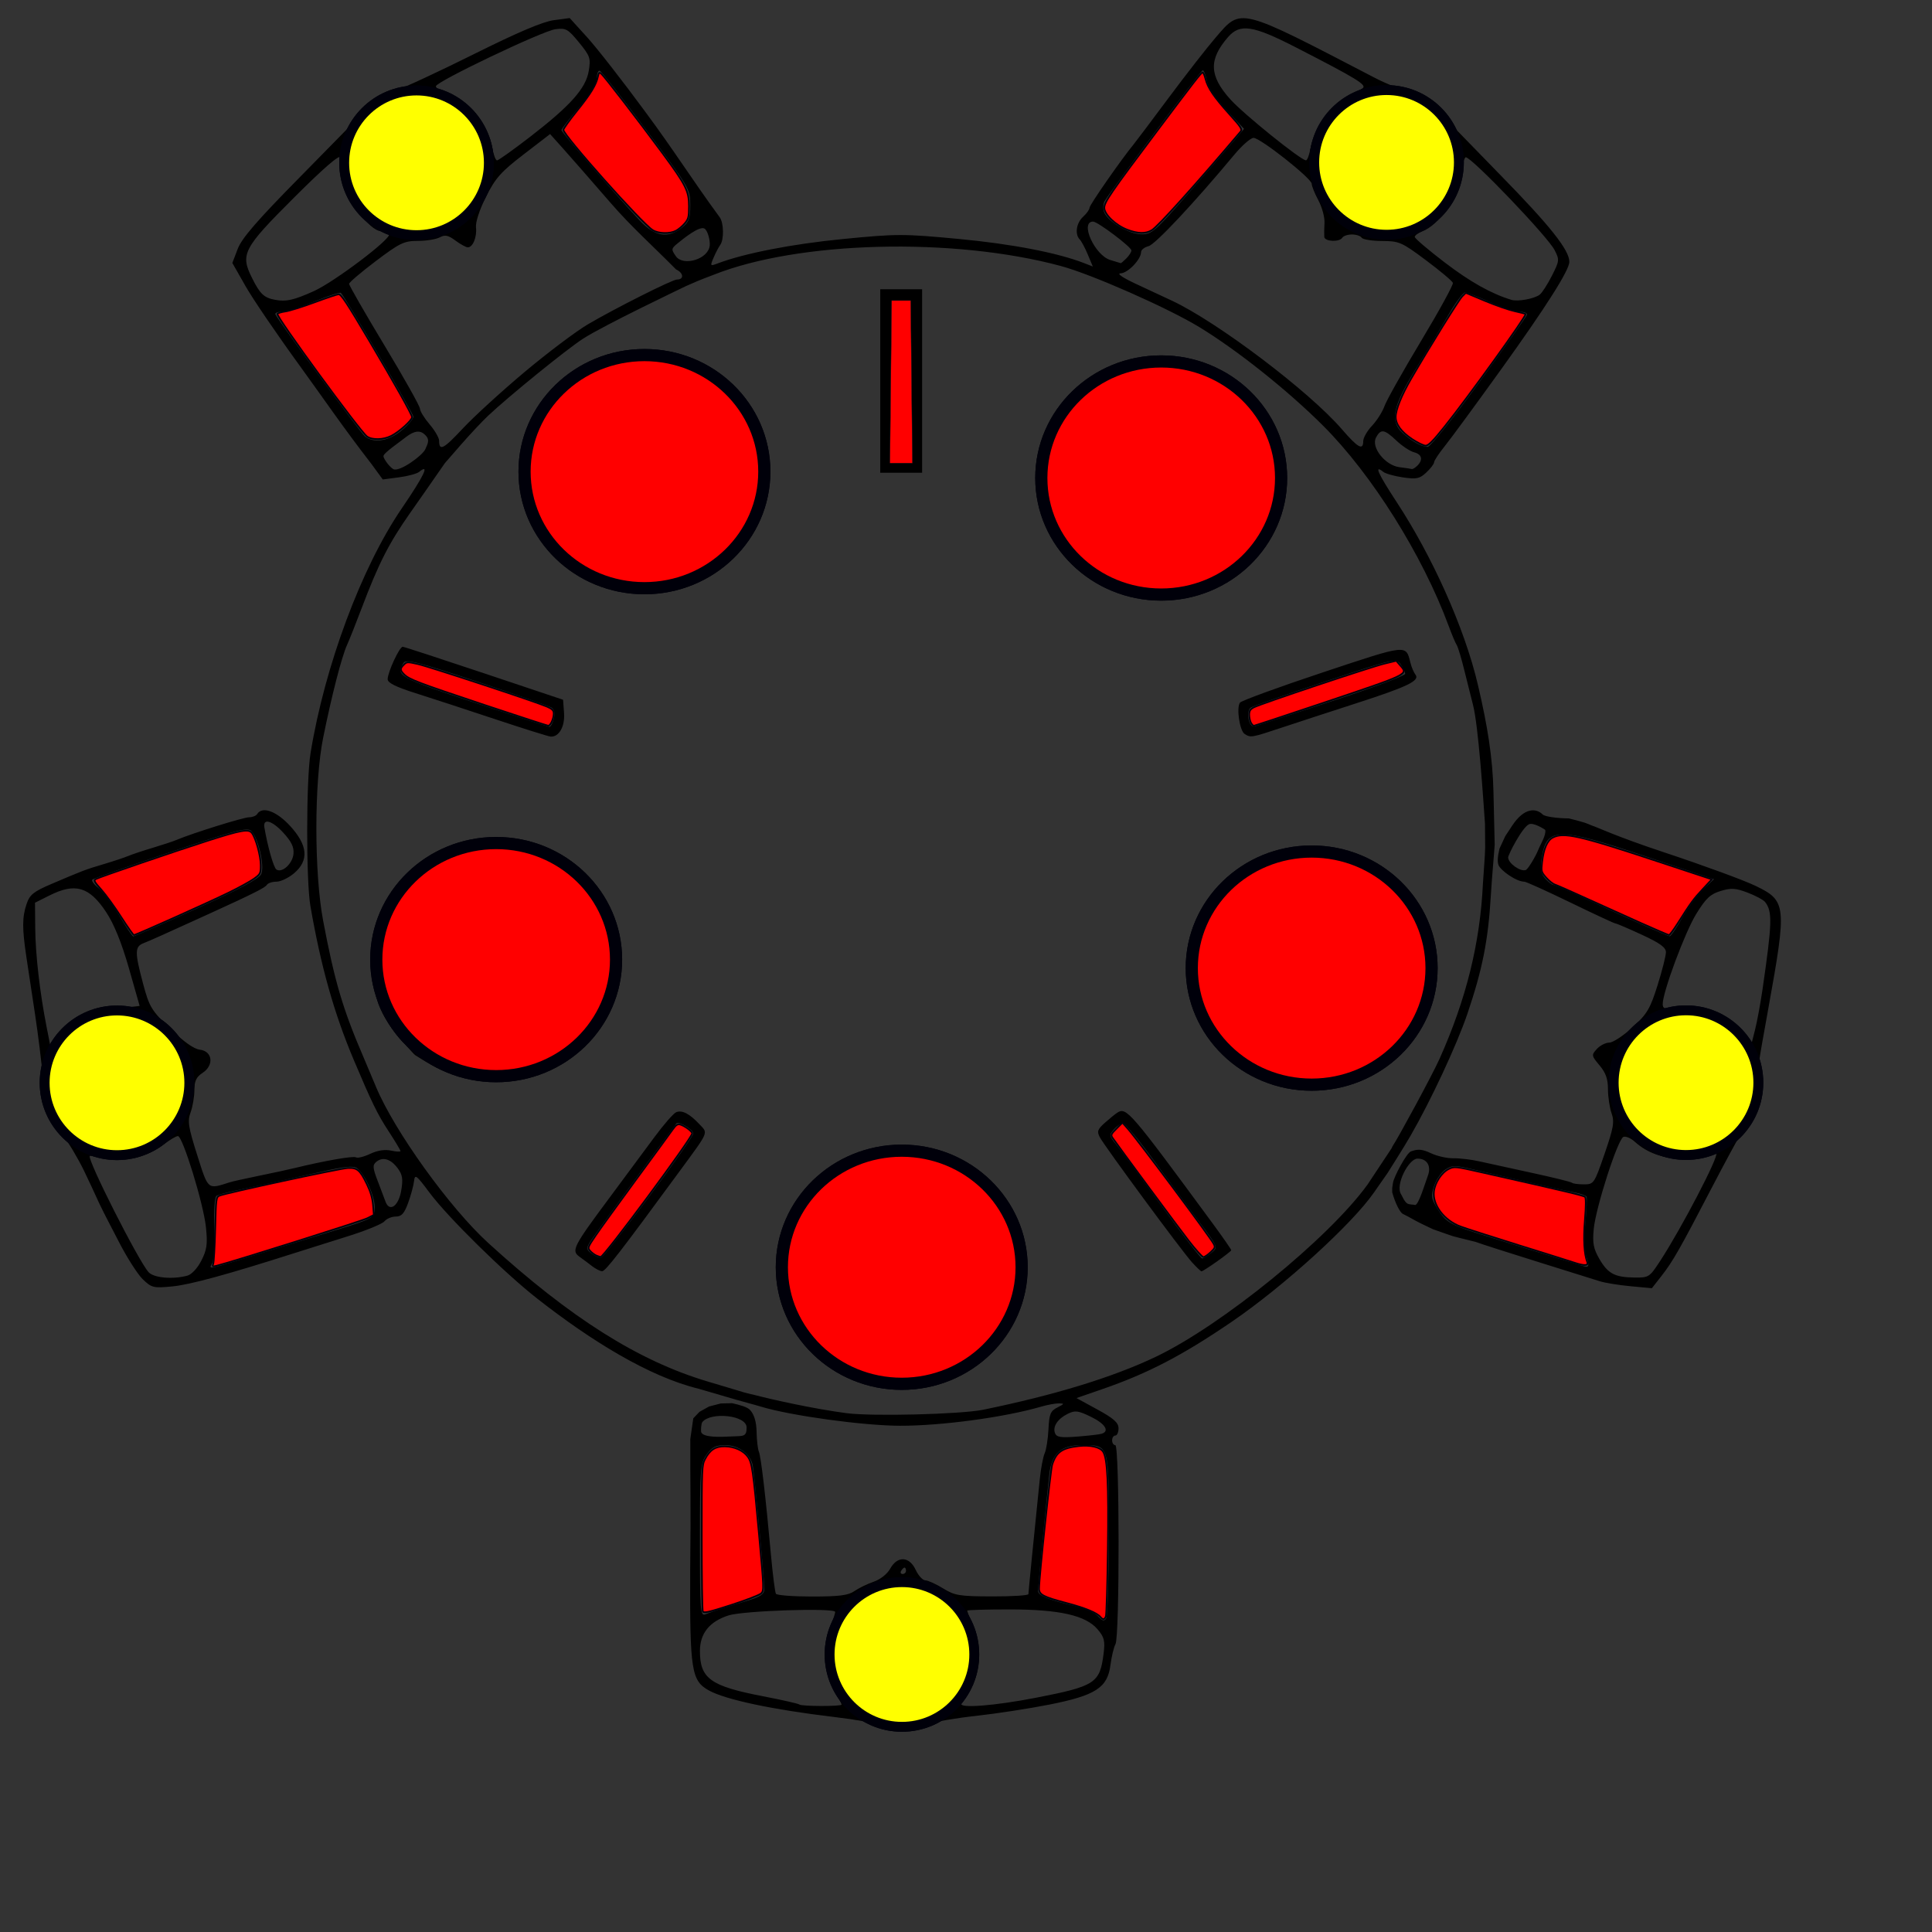 <?xml version="1.0" encoding="UTF-8" standalone="no"?>
<!-- Created with Inkscape (http://www.inkscape.org/) -->

<svg
   xmlns:dc="http://purl.org/dc/elements/1.1/"
   xmlns:cc="http://creativecommons.org/ns#"
   xmlns:rdf="http://www.w3.org/1999/02/22-rdf-syntax-ns#"
   xmlns:svg="http://www.w3.org/2000/svg"
   xmlns="http://www.w3.org/2000/svg"
   xmlns:sodipodi="http://sodipodi.sourceforge.net/DTD/sodipodi-0.dtd"
   xmlns:inkscape="http://www.inkscape.org/namespaces/inkscape"
   version="1.1"
   id="svg4485"
   width="600"
   height="600"
   viewBox="0 0 600 600"
   sodipodi:docname="dininig_philosophers.svg"
   inkscape:version="0.92.0 r15299">
  <rect x="0" y="0" width="600" height="600" fill="#333333" stroke="none"/>
  <defs
     id="defs4489" />
  <sodipodi:namedview
     pagecolor="#ffffff"
     bordercolor="#666666"
     borderopacity="1"
     objecttolerance="10"
     gridtolerance="10"
     guidetolerance="10"
     inkscape:pageopacity="0"
     inkscape:pageshadow="2"
     inkscape:window-width="1600"
     inkscape:window-height="1138"
     id="namedview4487"
     showgrid="false"
     inkscape:zoom="1.4142136"
     inkscape:cx="154.92721"
     inkscape:cy="253.27018"
     inkscape:window-x="-8"
     inkscape:window-y="-8"
     inkscape:window-maximized="1"
     inkscape:current-layer="svg4485" />
  <g
     id="philosophers">
    <g
       id="philosophers_static">
      <path
         style="fill:#000000"
         d="m 467.472,259.672 2.165,-3.282 c 3.664,-5.555 7.37,-5.537 9.476,-3.43 0.629,0.629 4.291,1.172 8.138,1.208 5.741,1.466 5.135,1.406 7.07,2.191 1.626,0.484 7.333,3.325 22.532,8.36 11.962,3.963 24.724,8.643 28.36,10.401 9.614,4.648 9.754,6.01 3.935,38.196 -3.362,18.596 -3.524,19.756 -3.02,21.682 0.725,2.773 -1.66,10.702 -4.758,15.818 -1.499,2.475 -5.882,10.575 -9.74,18 -9.863,18.98 -12.133,22.966 -15.59,27.376 l -3.038,3.876 -6.64,-0.617 c -3.652,-0.339 -7.956,-1.04 -9.566,-1.557 -1.609,-0.517 -10.351,-3.252 -19.426,-6.077 -9.075,-2.825 -17.689,-5.591 -19.141,-6.146 -9.615,-2.424 -4.582,-0.932 -13.2,-3.918 -2.287,-1.052 -4.946,-2.368 -5.908,-2.925 -0.963,-0.557 -2.51,-1.382 -3.438,-1.833 -0.94,-0.456 -2.412,-3.433 -3.32,-6.71 l 0.007,-1.407 0.235,-1.553 c 0.302,-1.911 4.191,-9.221 5.564,-9.739 2.179,-0.823 3.561,-0.696 6.25,0.573 1.899,0.896 5.027,1.597 6.952,1.557 1.925,-0.04 5.525,0.385 8,0.944 2.475,0.559 9.867,2.177 16.427,3.596 6.56,1.419 12.148,2.801 12.417,3.07 0.269,0.269 1.916,0.489 3.66,0.489 3.107,0 3.235,-0.187 6.438,-9.48 2.808,-8.146 3.112,-9.926 2.163,-12.649 -0.607,-1.743 -1.104,-5.092 -1.104,-7.443 0,-3.153 -0.688,-5.091 -2.621,-7.389 -2.525,-3.001 -2.556,-3.186 -0.845,-5.077 0.977,-1.079 2.718,-1.972 3.871,-1.985 1.152,-0.012 4.408,-2.15 7.236,-4.75 4.51,-4.148 5.461,-5.747 7.75,-13.039 1.435,-4.571 2.609,-9.199 2.609,-10.284 0,-1.48 -1.874,-2.838 -7.504,-5.438 -4.127,-1.906 -7.777,-3.466 -8.11,-3.466 -0.333,0 -6.632,-2.925 -13.998,-6.5 -7.365,-3.575 -13.825,-6.5 -14.356,-6.5 -2.558,0 -7.47,-3.565 -8.032,-5.185 -0.327,-0.943 -0.36,-2.21 0.296,-5.054 M 217.018,431.305 c -15.382,-3.751 -33.306,-14.801 -50.149,-27.991 -10.281,-8.051 -27.803,-25.291 -33.536,-32.998 -4.045,-5.436 -4.491,-5.765 -4.749,-3.5 -0.157,1.375 -0.982,4.412 -1.833,6.75 -1.207,3.316 -2.052,4.25 -3.842,4.25 -1.262,0 -2.846,0.664 -3.52,1.476 -0.674,0.812 -5.791,2.903 -11.372,4.647 -5.581,1.744 -12.848,4.034 -16.148,5.089 -21.046,6.728 -32.788,9.939 -38.29,10.474 -5.928,0.576 -6.459,0.449 -9.227,-2.203 -1.615,-1.547 -5.021,-6.902 -7.569,-11.898 -2.548,-4.997 -4.099,-7.771 -6.051,-11.882 -1.471,-3.177 -2.876,-6.312 -4.631,-9.925 -1.952,-4.003 -4.989,-9.078 -6.748,-11.278 -4.411,-5.517 -5.172,-7.732 -6.017,-17.5 -0.404,-4.675 -1.487,-13.45 -2.405,-19.5 -0.918,-6.05 -2.143,-14.15 -2.721,-18 -1.357,-9.04 -1.344,-12.466 0.063,-16.617 0.974,-2.874 2.157,-3.813 7.871,-6.248 9.916,-4.224 10.248,-4.35 16.225,-6.135 3.025,-0.904 6.4,-2.029 7.5,-2.5 1.1,-0.471 4.475,-1.596 7.5,-2.5 3.025,-0.904 6.4,-2.023 7.5,-2.489 4.895,-2.07 20.727,-7.011 22.464,-7.011 1.055,0 2.196,-0.45 2.536,-1 1.557,-2.519 5.988,-0.925 10.21,3.673 5.548,6.042 5.936,10.764 1.214,14.738 -1.692,1.424 -4.141,2.589 -5.441,2.589 -1.3,0 -2.637,0.441 -2.971,0.981 -0.55,0.89 -4.274,2.762 -17.512,8.801 -14.549,6.638 -18.731,8.512 -20.75,9.295 -2.791,1.083 -2.814,2.794 -0.171,12.661 1.923,7.177 2.558,8.226 8.439,13.939 4.142,4.023 7.34,6.29 9.171,6.5 3.954,0.453 4.479,4.827 0.863,7.196 -1.966,1.288 -2.552,2.512 -2.552,5.328 0,2.011 -0.524,5.106 -1.165,6.878 -1.013,2.802 -0.748,4.539 2.039,13.33 3.477,10.967 3.136,10.683 10.126,8.441 0.825,-0.265 4.875,-1.167 9,-2.006 4.125,-0.839 9.075,-1.91 11,-2.379 9.397,-2.293 18.363,-3.86 19.185,-3.352 0.503,0.311 2.489,-0.181 4.412,-1.093 2.236,-1.061 4.561,-1.425 6.45,-1.011 1.624,0.357 2.953,0.42 2.953,0.14 0,-0.28 -1.712,-3.128 -3.804,-6.329 -3.338,-5.109 -5.109,-8.741 -10.639,-21.821 -6.157,-14.561 -10.257,-29.091 -13.527,-47.934 -1.351,-7.787 -1.324,-39.099 0.042,-47.484 4.401,-27.017 15.818,-57.671 28.286,-75.944 7.024,-10.295 8.877,-14.192 5.416,-11.393 -0.701,0.567 -3.524,1.326 -6.274,1.687 l -5,0.656 -3.5,-4.794 c -8.822,-11.371 -15.001,-20.497 -21.922,-30.019 -7.121,-9.777 -14.826,-21.07 -17.121,-25.097 l -4.174,-7.321 1.68,-4.399 c 1.259,-3.297 6.072,-8.853 19.215,-22.179 9.644,-9.779 19.088,-19.44 20.986,-21.468 2.118,-2.263 5.405,-4.338 8.506,-5.367 2.78,-0.923 13.916,-6.099 24.749,-11.501 13.389,-6.677 21.287,-10.034 24.668,-10.482 l 4.973,-0.66 5.47,6.029 c 3.009,3.316 11.095,13.684 17.97,23.04 9.184,12.382 14.336,20.777 23.149,32.809 1.241,1.684 1.395,6.897 0.111,8.64 -0.478,0.649 -1.39,2.4 -2.025,3.891 -1.115,2.615 -1.07,2.677 1.289,1.781 8.217,-3.124 23.11,-6.027 38.799,-7.563 16.888,-1.654 18.78,-1.655 36.061,-0.032 16.425,1.543 30.614,4.276 38.87,7.487 l 2.754,1.071 -1.556,-3.727 c -0.856,-2.05 -1.982,-4.154 -2.504,-4.677 -1.59,-1.593 -1.061,-5.138 1.052,-7.05 1.1,-0.995 2,-2.262 2,-2.815 0,-0.853 9.839,-14.99 13.699,-19.685 0.678,-0.825 5.589,-7.35 10.912,-14.5 5.323,-7.15 11.908,-15.588 14.633,-18.75 7.94,-9.216 6.838,-9.497 49.257,12.564 3.85,2.002 8.726,3.903 10.835,4.225 2.801,0.427 4.878,1.713 7.706,4.773 2.129,2.304 11.45,11.937 20.713,21.407 15.291,15.633 21.246,23.14 21.246,26.78 0,2.589 -7.154,13.873 -21.091,33.265 -7.801,10.855 -15.697,21.612 -17.547,23.905 -1.849,2.293 -3.362,4.577 -3.362,5.076 0,0.499 -1.078,1.92 -2.396,3.159 -2.08,1.955 -3.036,2.159 -7.25,1.548 -2.67,-0.387 -5.427,-1.16 -6.128,-1.719 -2.97,-2.369 -1.728,0.41 4.287,9.596 10.694,16.333 20.888,38.556 25.122,56.673 2.942,12.589 4.55,22.396 4.796,32.96 l 0.384,16.544 c -0.228,3.521 -0.827,9.631 -1.203,15.908 -0.831,13.906 -2.604,22.829 -7.266,36.588 -3.266,9.637 -11.334,26.937 -17.722,38 -1.963,3.4 -6.54,10.638 -7.107,11.525 l -4.295,6.15 c -6.711,9.611 -27.68,28.828 -44.221,40.104 -15.148,10.326 -25.847,15.9 -39.784,20.724 l -8.284,2.868 6.526,3.565 c 5.034,2.75 6.528,4.079 6.534,5.815 0.005,1.238 -0.441,2.25 -0.991,2.25 -0.55,0 -1,0.675 -1,1.5 0,0.825 0.45,1.5 1,1.5 1.313,0 1.362,59.365 0.051,61.764 -0.522,0.955 -1.224,3.872 -1.561,6.482 -0.911,7.069 -4.574,9.451 -18.921,12.303 -6.249,1.242 -16.471,2.818 -22.716,3.501 -6.245,0.683 -13.098,1.852 -15.23,2.597 -4.557,1.593 -12.376,1.729 -14.9,0.26 h 4e-5 c -0.977,-0.568 -7.277,-1.688 -14,-2.488 -19.108,-2.274 -33.795,-5.385 -38.945,-8.249 -5.441,-3.026 -5.926,-6.107 -5.818,-36.995 0.262,-21.317 -0.012,-27.271 0.038,-41.089 l 0.928,-6.424 1.932,-2.028 2.995,-1.658 3.632,-0.933 3.474,-0.085 c 2.462,0.553 4.729,1.148 5.634,2.148 1.259,1.391 1.934,3.68 1.991,6.75 0.048,2.555 0.364,5.32 0.704,6.145 0.668,1.624 2.098,13.815 3.74,31.898 0.569,6.269 1.272,11.782 1.562,12.25 0.289,0.468 5.35,0.852 11.245,0.852 8.411,0 11.234,-0.361 13.112,-1.677 1.317,-0.922 4.004,-2.229 5.973,-2.905 2.098,-0.72 4.233,-2.405 5.16,-4.073 2.249,-4.046 5.944,-3.868 7.919,0.383 0.825,1.776 2.175,3.24 3,3.255 0.825,0.015 3.3,1.135 5.5,2.49 3.618,2.229 5.073,2.467 15.25,2.495 6.188,0.017 11.251,-0.306 11.252,-0.719 0.002,-0.662 1.779,-18.62 3.538,-35.753 0.339,-3.298 1.022,-6.897 1.519,-7.997 0.497,-1.1 1.024,-4.464 1.172,-7.476 0.231,-4.702 0.622,-5.654 2.769,-6.735 2.184,-1.101 2.247,-1.261 0.493,-1.274 -1.104,-0.008 -3.579,0.446 -5.5,1.008 -11.348,3.323 -31.076,5.987 -43.993,5.942 -11.377,-0.04 -33.676,-3.106 -42.993,-5.912 -2.891,-0.871 -4.3,-1.177 -7.655,-2.142 z m 74.851,98.664 c 9.756,-6.535 11.377,-22.222 3.202,-30.986 -8.107,-8.691 -24.056,-8.194 -30.958,0.965 -6.095,8.088 -6.521,16.996 -1.199,25.091 5.647,8.591 19.873,11.014 28.955,4.93 z m -30.5,-0.595 c 0,-0.244 -0.953,-2.058 -2.118,-4.032 -2.9,-4.916 -3.643,-14.769 -1.499,-19.899 0.889,-2.129 1.617,-4.306 1.617,-4.84 0,-1.334 -28.487,-0.406 -33.127,1.079 -5.897,1.887 -8.873,5.593 -8.873,11.049 0,8.555 3.268,10.908 19.504,14.041 5.987,1.155 11.097,2.313 11.357,2.573 0.598,0.598 13.139,0.626 13.139,0.029 z m 60.344,-2.121 c 18.405,-3.587 19.86,-4.532 21.01,-13.64 0.507,-4.015 0.241,-5.123 -1.816,-7.568 -3.691,-4.386 -11.831,-6.228 -27.523,-6.228 -7.158,0 -13.015,0.17 -13.015,0.378 0,0.208 0.675,1.993 1.5,3.968 2.882,6.898 1.857,14.657 -3.29,24.904 -0.775,1.543 10.413,0.665 23.134,-1.814 z m 22.64,-50.615 c 0.018,-28.458 0.209,-27.821 -8.382,-27.821 -6.547,0 -9.345,2.509 -10.101,9.057 -0.832,7.205 -3.502,34.849 -3.502,36.252 0,1.401 3.591,2.841 11.667,4.677 2.842,0.646 5.959,2.05 6.926,3.119 1.349,1.491 1.947,1.647 2.567,0.67 0.445,-0.7 0.815,-12.379 0.824,-25.952 z m -120.985,23.158 c 1.375,-0.449 5.088,-1.59 8.25,-2.535 4.636,-1.385 5.752,-2.128 5.761,-3.831 0.014,-2.774 -3.066,-35.466 -3.612,-38.335 -0.682,-3.586 -4.334,-6.278 -8.519,-6.278 -2.99,0 -4.159,0.584 -5.811,2.904 -1.951,2.74 -2.068,4.247 -2.068,26.607 0,22.177 0.113,23.657 1.75,22.993 0.963,-0.39 2.875,-1.077 4.25,-1.526 z m 58,-11.979 c 0,-0.55 -0.198,-1 -0.441,-1 -0.243,0 -0.719,0.45 -1.059,1 -0.34,0.55 -0.141,1 0.441,1 0.582,0 1.059,-0.45 1.059,-1 z m -49.5,-44.5 c 0,-3.831 -11.056,-4.915 -13.713,-1.726 -0.442,0.53 -0.489,2.533 -0.426,3.013 0.261,1.973 6.606,1.642 8.889,1.518 4.144,-0.227 5.25,0.291 5.25,-2.804 z m 110.25,1.951 c 2.569,-0.797 1.104,-3.123 -3.32,-5.272 -3.956,-1.922 -4.918,-2.049 -7.158,-0.949 -3.18,1.562 -4.786,3.991 -3.997,6.046 0.478,1.246 1.821,1.451 6.909,1.055 3.474,-0.271 6.878,-0.666 7.565,-0.88 z m -36.75,-7.469 c 22.206,-4.553 40.188,-10.064 53.5,-16.398 20.459,-9.735 53.748,-36.802 65.839,-53.534 10.632,-15.986 6.439,-9.677 7.968,-12.237 1.13,-1.534 12.033,-21.534 14.393,-26.812 8.303,-18.568 12.604,-35.969 13.472,-54.5 0.396,-6.352 0.604,-7.73 0.691,-11.171 l -0.056,-7.354 c -0.54,-7.595 -2.013,-30.373 -3.745,-36.975 -0.505,-1.925 -1.69,-6.65 -2.632,-10.5 -0.943,-3.85 -2.022,-7.45 -2.399,-8 -0.377,-0.55 -1.517,-3.25 -2.532,-6 -8.09,-21.904 -23.786,-46.934 -38.925,-62.073 -10.982,-10.982 -26.789,-23.57 -38.573,-30.717 -9.858,-5.98 -33.381,-16.35 -42.924,-18.923 -33.437,-9.017 -81.565,-7.777 -107.957,2.783 -1.997,0.809 -3.154,1.084 -8.391,3.431 -1.415,0.684 -25.611,12.215 -32.068,16.392 -5.127,3.317 -23.113,17.922 -29.499,23.954 -1.837,1.735 -5.592,5.74 -8.345,8.899 l -5.005,5.745 c -6.171,8.87 -6.032,8.687 -10.762,15.423 -6.621,9.42 -9.844,15.745 -15.078,29.587 -1.768,4.675 -3.826,9.85 -4.574,11.5 -1.671,3.689 -4.774,15.754 -7.413,28.824 -2.797,13.852 -2.801,41.965 -0.009,56.734 3.578,18.923 6.111,27.493 12.544,42.443 0.71,1.65 2.458,5.798 3.885,9.217 5.727,13.725 22.84,37.524 34.865,48.486 25.546,23.288 46.549,36.556 68.046,42.987 l 9.911,2.965 c 1.624,0.537 3.665,1.021 4.964,1.303 5.003,1.306 17.801,4.204 28.311,5.59 7.95,1.049 35.562,0.355 42.5,-1.067 z m -40.374,-12.47 c -11.811,-5.835 -16.831,-12.179 -19.125,-24.172 -2.694,-14.079 1.49,-26.4 11.754,-34.61 7.334,-5.867 12.656,-7.73 22.075,-7.73 7.254,0 9.13,0.389 14.277,2.961 3.259,1.629 8.266,5.116 11.126,7.75 4.237,3.902 5.584,5.993 7.275,11.289 3.514,11.009 3.584,14.084 0.536,23.456 -3.6,11.066 -7.165,15.155 -17.809,20.428 -7.544,3.737 -8.995,4.112 -15.771,4.07 -6.416,-0.04 -8.427,-0.522 -14.336,-3.442 z m 21.104,-0.122 c 7.113,-2.068 16.589,-7.624 19.16,-11.236 6.481,-9.101 8.192,-22.235 4.19,-32.155 -2.627,-6.512 -6.573,-10.947 -14.08,-15.823 -5.02,-3.262 -6.263,-3.61 -14.241,-3.997 -7.911,-0.383 -9.257,-0.171 -14.176,2.236 -5.8,2.838 -13.675,9.926 -15.974,14.378 -4.065,7.872 -3.409,23.69 1.325,31.957 2.665,3.807 7.248,9.364 12.972,11.673 0.877,0.316 3.844,1.44 6.594,2.498 3.277,1.261 4.889,1.342 6.908,1.356 1.843,0.013 4.07,0.058 7.322,-0.888 z M 183.869,393.203 c -1.1,-0.852 -2.866,-2.173 -3.926,-2.935 -2.576,-1.854 -1.926,-3.139 9.084,-17.952 4.906,-6.6 11.301,-15.228 14.211,-19.174 2.911,-3.946 5.963,-7.432 6.783,-7.746 1.851,-0.71 4.143,0.484 7.201,3.755 2.708,2.896 3.121,1.923 -6.224,14.666 -18.473,25.19 -22.976,30.998 -24.011,30.968 -0.616,-0.018 -2.02,-0.729 -3.12,-1.581 z m 17.622,-21.45 c 7.56,-10.14 13.775,-19.009 13.812,-19.709 0.063,-1.211 -4.605,-4.004 -5.251,-3.141 -7.917,10.59 -25.743,35.044 -26.77,36.723 -1.267,2.072 -1.21,2.461 0.547,3.763 1.078,0.799 2.4,1.306 2.938,1.126 0.538,-0.179 7.164,-8.623 14.724,-18.763 z m 168.737,20.313 c -3.086,-3.373 -27.092,-35.932 -28.657,-38.867 -0.962,-1.804 -0.727,-2.475 1.59,-4.54 1.496,-1.333 3.239,-2.744 3.874,-3.136 2.81,-1.737 3.967,-0.389 29.644,34.533 3.13,4.257 5.691,7.948 5.691,8.202 0,0.479 -8.568,6.558 -9.243,6.558 -0.211,0 -1.515,-1.238 -2.898,-2.75 z m 6.008,-3 c 2.087,-1.748 2.083,-1.757 -3.639,-9.393 -3.15,-4.204 -9.553,-12.865 -14.228,-19.248 -4.675,-6.382 -8.993,-11.605 -9.595,-11.607 -0.602,-10e-4 -1.858,0.841 -2.791,1.872 -1.603,1.772 -1.567,2.032 0.661,4.75 1.297,1.582 7.655,10.188 14.13,19.126 6.475,8.938 12.133,16.25 12.573,16.25 0.44,0 1.74,-0.787 2.889,-1.75 z m -235.367,-55.503 c -4.528,-1.133 -9.406,-4.283 -11.97,-5.909 -0.309,-0.196 -2.098,-2.28 -4.014,-4.253 -1.916,-1.973 -4.616,-5.822 -6,-8.553 -2.206,-4.353 -2.516,-6.24 -2.516,-15.307 0,-10.077 0.091,-10.494 3.565,-16.283 4.146,-6.91 8.755,-11.994 12.788,-14.105 9.493,-4.97 20.915,-5.65 30.669,-1.828 7.266,2.848 11.432,6.467 16.982,14.753 6.817,10.178 7.326,20.4 1.634,32.844 -2.909,6.36 -12.904,16.46 -17.26,17.441 -1.583,0.357 -4.453,1.052 -6.378,1.546 -4.377,1.122 -12.256,0.967 -17.5,-0.345 z m 15.603,-2.433 c 5.343,-0.987 4.966,-0.876 8.176,-2.314 6.149,-2.475 13.343,-12.334 15.724,-17.5 3.273,-7.1 3.311,-16.346 0.094,-22.882 -3.825,-7.77 -11.221,-16 -15.708,-17.478 -11.916,-3.926 -13.39,-4.11 -20.194,-2.533 -12.056,2.796 -16.829,6.601 -23.144,18.449 -4.936,9.261 -4.095,19.955 2.415,30.699 4.323,5.613 5.413,7.338 11.78,11.354 3.2,1.255 9.27,2.51 12.857,2.773 0.882,0.065 4.482,-0.191 8,-0.569 z m 243.31,2.298 c -9.349,-2.044 -16.76,-8.347 -21.543,-18.323 -5.567,-11.61 -5.493,-20.926 0.246,-31.211 6.425,-11.513 8.618,-13.415 19.77,-17.149 9.199,-3.079 19.918,-2.184 28.793,2.406 4.413,2.282 12.143,11.086 14.863,16.929 3.492,7.499 3.484,19.991 -0.016,27.509 -2.432,5.224 -11.17,15.432 -14.934,17.446 -6.299,3.371 -17.995,4.401 -27.179,2.394 z m 23.751,-4.2 c 4.985,-2.572 12.875,-11.252 15.382,-16.921 1.919,-4.34 2.454,-7.243 2.454,-13.329 0,-7.141 -0.293,-8.269 -3.565,-13.721 -6.588,-10.98 -10.373,-13.815 -22.709,-17.012 -5.681,-1.472 -6.327,-1.442 -13.101,0.6 -11.676,3.521 -13.471,4.704 -18.041,11.889 -5.737,9.017 -6.705,15.231 -6.557,21.645 0.969,4.789 2.084,6.856 3.902,10.764 2.309,4.963 5.638,8.727 8.097,10.672 1.45,1.141 7.831,6.309 12.475,7.133 5.499,0.977 18.427,-0.05 21.664,-1.72 z M 153.869,223.381 c -8.8,-2.931 -19.938,-6.573 -24.75,-8.094 -6.244,-1.973 -8.744,-3.224 -8.728,-4.368 0.03,-2.221 3.702,-10.113 4.679,-10.059 0.439,0.024 11.824,3.737 25.299,8.25 l 24.5,8.206 0.301,4.127 c 0.304,4.156 -1.543,7.436 -4.123,7.32 -0.648,-0.029 -8.379,-2.451 -17.179,-5.382 z m 18.116,-0.172 c 0.434,-1.729 0.188,-2.896 -0.731,-3.464 -0.762,-0.471 -11.201,-4.116 -23.198,-8.101 -18.306,-6.08 -21.961,-7.01 -22.735,-5.786 -2.52,3.984 -1.515,4.549 21.797,12.257 12.512,4.137 23.079,7.563 23.481,7.612 0.402,0.049 1.025,-1.084 1.385,-2.518 z m 214.558,4.736 c -1.547,-0.981 -2.622,-8.12 -1.465,-9.729 0.435,-0.605 11.981,-4.822 25.657,-9.372 26.523,-8.823 25.842,-8.747 27.281,-3.028 0.346,1.375 1.047,3.032 1.558,3.683 1.47,1.871 -2.354,3.732 -18.205,8.857 -7.975,2.579 -18.411,5.987 -23.191,7.574 -9.6,3.188 -9.745,3.213 -11.635,2.015 z m 27.076,-10.201 c 12.512,-4.079 22.75,-7.895 22.75,-8.481 0,-0.586 -0.635,-1.934 -1.412,-2.996 -1.369,-1.872 -2.072,-1.711 -23.25,5.333 -12.011,3.995 -22.462,7.654 -23.224,8.132 -1.712,1.073 -0.625,6.471 1.177,5.846 0.664,-0.23 11.446,-3.756 23.958,-7.835 z m -227.75,-37.807 c -5.98,-2.778 -13.595,-9.284 -17.066,-14.581 -2.931,-4.473 -4.349,-16.219 -2.997,-24.833 1.838,-11.714 7.962,-19.287 20.063,-24.805 10.196,-4.65 18.234,-4.58 28.5,0.246 12.286,5.776 18.401,13.643 19.903,25.606 1.169,9.307 -0.551,19.605 -4.193,25.109 -3.262,4.93 -11.608,11.72 -17.542,14.273 -6.937,2.985 -19.05,2.524 -26.667,-1.015 z m 23.781,-1.182 c 4.468,-1.241 12.944,-7.9 17.263,-13.562 6.558,-8.598 6.733,-24.405 0.381,-34.434 -4.015,-6.339 -6.388,-8.331 -14.374,-12.067 -9.192,-4.3 -16.435,-4.447 -25.051,-0.509 -3.3,1.508 -7.124,3.502 -8.499,4.432 -1.554,0.738 -3.948,4.077 -4.119,3.85 l -2.567,3.82 c -4.353,6.478 -5.79,15.358 -4.279,23.822 1.167,6.534 2.579,9.441 6.781,13.959 2.61,2.666 3.92,3.933 6.436,6.054 1.962,1.269 1.307,1.142 6.784,3.627 5.01,2.273 14.984,2.746 21.244,1.008 z m 137.872,2.31 c -5.282,-1.821 -16.419,-11.948 -19.446,-17.681 -2.976,-5.637 -3.166,-25.021 -0.301,-30.856 4.854,-9.889 15.087,-17.487 26.669,-19.802 7.268,-1.453 15.878,0.643 24.926,6.067 10.118,6.065 15.271,15.854 15.281,29.025 0.008,11.216 -3.702,19.723 -11.178,25.626 -9.218,7.279 -14.662,9.396 -23.792,9.248 -4.297,-0.069 -9.768,-0.801 -12.159,-1.625 z m 26.43,-4.618 c 11.861,-6.456 17.836,-16.047 17.836,-28.631 0,-13.345 -6.141,-22.784 -18.915,-29.072 -18.444,-9.08 -39.677,1.502 -43.971,21.915 -1.342,6.379 -1.341,7.939 0.007,14.347 0.902,4.286 2.532,8.527 4.037,10.5 5.582,6.02 12.387,11.166 14.498,12.182 7.896,3.119 19.495,2.575 26.508,-1.242 z M 273.369,118.316 V 89.816 h 6.5 6.5 v 28.5 28.5 h -6.5 -6.5 z m 9.767,0.25 -0.267,-25.25 h -3 -3 l -0.267,25.25 -0.267,25.25 h 3.534 3.534 z M 58.164,396.174 c 1.341,-0.359 3.157,-2.304 4.368,-4.679 1.723,-3.377 1.965,-5.124 1.431,-10.336 -0.746,-7.285 -7.22,-28.343 -8.713,-28.343 -0.558,0 -2.591,1.203 -4.518,2.672 -4.836,3.689 -11.433,5.224 -17.618,4.099 -2.723,-0.495 -5.077,-0.758 -5.233,-0.586 -0.887,0.987 15.02,32.432 18.244,36.064 1.592,1.794 7.462,2.334 12.039,1.108 z m 457.436,-4.608 c 6.651,-10.194 18.3,-32.552 17.419,-33.433 -0.263,-0.263 -1.388,0.008 -2.499,0.602 -1.111,0.595 -4.68,1.081 -7.932,1.081 -6.115,0 -10.982,-1.719 -14.918,-5.27 -1.21,-1.091 -2.785,-1.754 -3.5,-1.474 -1.747,0.684 -8.58,21.88 -9.221,28.604 -0.413,4.33 -0.086,6.101 1.702,9.208 2.673,4.645 4.768,5.775 10.871,5.864 4.536,0.066 4.739,-0.065 8.078,-5.182 z M 82.369,388.789 c 7.425,-2.295 17.1,-5.28 21.5,-6.632 12.275,-3.773 12.5,-3.904 12.5,-7.292 0,-3.933 -3.855,-11.777 -6.072,-12.357 -1.702,-0.445 -4.758,0.028 -13.928,2.157 -5.423,1.259 -17.868,3.987 -23.817,5.221 -2.374,0.493 -4.764,1.172 -5.311,1.51 -0.579,0.358 -0.868,4.439 -0.693,9.768 0.166,5.034 -0.1,9.993 -0.591,11.019 -1.036,2.168 -2.659,2.503 16.411,-3.393 z m 410.243,1.294 c -0.58,-1.662 -0.689,-5.923 -0.265,-10.301 0.398,-4.106 0.56,-7.769 0.361,-8.139 -0.199,-0.37 -1.82,-0.95 -3.601,-1.289 -1.781,-0.339 -5.039,-1.037 -7.239,-1.552 -2.2,-0.515 -7.037,-1.623 -10.75,-2.461 -3.712,-0.839 -9.709,-2.23 -13.325,-3.091 -5.908,-1.407 -6.812,-1.41 -8.911,-0.035 -1.284,0.842 -2.861,3.123 -3.504,5.07 -1.025,3.106 -0.903,3.969 1,7.048 2.475,4.005 3.953,4.938 11.832,7.471 4.655,1.497 30.103,9.392 33.658,10.443 1.632,0.482 1.786,-0.172 0.743,-3.164 z M 124.591,369.808 c 0.626,-3.633 0.42,-4.969 -1.08,-6.991 -2.153,-2.903 -4.648,-3.655 -6.642,-1.999 -1.199,0.995 -1.142,1.849 0.39,5.833 0.987,2.567 2.089,5.488 2.45,6.491 1.226,3.412 4.053,1.483 4.883,-3.333 z m 318.825,-4.613 c 1.165,-3.065 -0.212,-5.378 -3.2,-5.378 -2.689,0 -7.014,8.164 -5.089,11.101 0.46,0.702 0.896,2.08 1.851,2.797 0.598,0.449 2.181,0.361 2.404,0.482 1.038,0.563 3.233,-6.894 4.034,-9.001 z M 42.369,356.224 c 12.556,-4.361 18.304,-16.256 13.459,-27.853 -1.712,-4.097 -7.204,-9.389 -11.734,-11.305 -3.682,-1.558 -11.141,-1.621 -14.041,-0.118 -10.4,5.391 -15.039,14.235 -12.775,24.352 1.707,7.628 6.248,12.077 15.591,15.276 4.149,1.421 4.425,1.41 9.5,-0.352 z m 486.121,0.049 c 4.798,-1.693 10.216,-6.364 12.548,-10.819 2.347,-4.482 1.991,-12.743 -0.787,-18.286 -3.426,-6.835 -8.556,-10.578 -15.259,-11.134 -6.783,-0.562 -11.1,0.883 -15.859,5.309 -4.784,4.449 -6.763,9.261 -6.763,16.444 0,4.712 0.506,6.426 2.853,9.667 3.325,4.59 7.011,7.208 12.626,8.967 5.282,1.655 5.539,1.652 10.642,-0.149 z M 24.918,316.211 c 2.643,-2.016 4.89,-2.658 10.89,-3.112 4.158,-0.314 7.561,-0.635 7.561,-0.713 0,-0.078 -1.525,-5.434 -3.389,-11.902 -2.258,-7.835 -4.607,-13.594 -7.036,-17.253 -5.227,-7.872 -9.583,-9.146 -17.575,-5.138 l -4.5,2.256 0.072,7.983 c 0.073,8.129 1.434,19.94 3.515,30.518 l 1.156,5.877 2.988,-2.988 c 1.644,-1.644 4.487,-4.131 6.318,-5.528 z m 522.441,-8.895 c 3.016,-20.753 3.119,-24.254 0.797,-27.197 -0.52,-0.659 -2.949,-1.963 -5.399,-2.898 -3.719,-1.42 -5.102,-1.507 -8.376,-0.526 -3.208,0.961 -4.593,2.261 -7.604,7.14 -3.485,5.646 -10.408,24.256 -10.408,27.978 0,1.302 0.614,1.61 2.496,1.25 1.373,-0.262 4.989,-0.166 8.035,0.215 4.884,0.61 6.214,1.32 11.235,5.994 l 5.696,5.302 1.183,-4.628 c 0.65,-2.545 1.706,-8.228 2.345,-12.628 z M 61.029,282.189 c 13.27,-5.994 19.448,-9.3 20.096,-10.753 1.104,-2.473 -0.899,-11.191 -3.07,-13.361 -1.207,-1.207 -4.745,-0.285 -25.085,6.541 -13.024,4.37 -23.956,8.222 -24.293,8.559 -0.337,0.337 0.524,1.508 1.914,2.602 1.39,1.094 4.272,4.917 6.403,8.497 2.131,3.579 4.1,6.522 4.375,6.539 0.275,0.017 9.122,-3.863 19.66,-8.624 z m 461.385,2.877 c 1.78,-3.163 4.723,-7.159 6.541,-8.882 l 3.305,-3.132 -21.573,-7.229 c -26.919,-9.02 -30.454,-8.952 -31.889,0.613 -0.528,3.518 -0.295,4.871 1.106,6.418 0.976,1.078 2.111,1.961 2.521,1.961 0.411,0 4.504,1.751 9.095,3.891 13.341,6.218 26.293,12.002 27.003,12.058 0.36,0.028 2.111,-2.536 3.89,-5.699 z M 91.143,265.203 c 0.204,-2.145 -0.636,-3.869 -3.269,-6.713 -3.414,-3.687 -6.256,-4.458 -5.771,-1.566 0.989,5.893 2.871,12.514 3.725,13.102 1.743,1.202 5.026,-1.778 5.316,-4.823 z m 386.574,-1.27 c 0.752,-1.882 2.479,-4.529 2.181,-6.171 -0.31,-0.31 -3.704,-2.401 -5.043,-1.784 -2.183,1.006 -6.486,9.514 -6.486,10.295 0,1.822 3.83,4.546 5.494,3.907 0.695,-0.267 3.03,-4.184 3.854,-6.247 z M 440.169,144.616 c 1.85,-1.85 1.429,-3.524 -1.05,-4.169 -1.238,-0.322 -3.688,-1.946 -5.446,-3.608 -3.771,-3.568 -4.855,-3.731 -6.339,-0.959 -1.616,3.019 2.848,8.661 7.287,9.212 1.786,0.222 3.495,0.475 3.797,0.563 0.302,0.088 1.09,-0.38 1.75,-1.04 z m -308.072,-5.123 c 0.951,-2.087 1.331,-3.046 -0.04,-4.417 -1.555,-1.555 -3.343,-1.318 -5.861,0.562 -1.714,1.399 -7.143,5.049 -7.108,6.016 0.035,0.965 2.152,3.654 3.13,4.073 1.958,0.839 8.941,-4.192 9.88,-6.233 z m 30.772,-23.921 c 7.15,-6.002 16.044,-12.702 19.765,-14.887 8.386,-4.927 26.165,-13.869 27.574,-13.869 2.296,0 2.122,-2.061 -0.266,-3.149 -7.397,-7.497 -13.605,-12.943 -20.256,-20.589 -5.601,-6.469 -12.132,-13.941 -14.515,-16.604 l -4.332,-4.841 -8.246,6.341 c -7.031,5.407 -8.75,7.343 -11.662,13.138 -2.015,4.011 -3.29,7.905 -3.11,9.5 0.338,2.991 -0.97,6.203 -2.528,6.203 -0.553,0 -2.283,-0.945 -3.845,-2.099 -2.285,-1.69 -3.241,-1.885 -4.894,-1 -1.13,0.605 -4.188,1.099 -6.796,1.099 -4.267,0 -5.572,0.626 -13.023,6.25 -4.555,3.438 -8.3,6.624 -8.324,7.081 -0.023,0.457 4.908,9.043 10.958,19.08 6.05,10.037 11.018,18.888 11.041,19.669 0.022,0.781 1.372,2.978 3,4.882 1.628,1.904 2.959,4.192 2.959,5.083 0,3.342 1.36,2.642 7.348,-3.779 3.383,-3.628 12.002,-11.508 19.152,-17.51 z m 260.5,21.39 c 0,-1.02 1.231,-3.157 2.734,-4.75 1.504,-1.593 3.246,-4.345 3.872,-6.116 0.625,-1.771 5.737,-10.87 11.358,-20.221 5.622,-9.351 10.067,-17.464 9.878,-18.028 -0.189,-0.564 -3.943,-3.717 -8.343,-7.005 -7.563,-5.653 -8.311,-5.981 -13.691,-6.003 -3.13,-0.013 -5.969,-0.473 -6.309,-1.023 -0.34,-0.55 -1.69,-1 -3,-1 -1.31,0 -2.66,0.45 -3,1 -0.889,1.439 -5.481,1.234 -5.601,-0.25 -0.056,-0.688 -0.026,-2.658 0.066,-4.38 0.092,-1.721 -0.762,-4.865 -1.899,-6.985 -1.136,-2.12 -2.066,-4.423 -2.066,-5.118 0,-1.656 -15.969,-14.267 -18.067,-14.267 -0.891,0 -3.587,2.362 -5.992,5.25 -12.528,15.046 -24.548,27.864 -26.613,28.382 -1.28,0.321 -2.328,1.15 -2.328,1.841 0,2.257 -4.094,6.525 -6.323,6.592 -1.339,0.04 0.518,1.322 4.823,3.331 3.85,1.796 8.8,4.104 11,5.129 14.079,6.558 42.682,28.172 52.808,39.905 5.063,5.867 6.692,6.772 6.692,3.717 z m 36,-18.182 c 7.975,-11.01 14.65,-20.456 14.833,-20.991 0.183,-0.535 -0.839,-0.973 -2.272,-0.973 -1.433,0 -5.583,-1.35 -9.222,-3 -3.639,-1.65 -7.117,-2.992 -7.728,-2.983 -0.611,0.01 -2.875,3.047 -5.031,6.75 -2.156,3.703 -6.768,11.337 -10.25,16.965 -7.188,11.619 -8.141,16.279 -4.081,19.956 2.882,2.61 5.847,4.244 7.75,4.272 0.825,0.012 8.025,-8.987 16,-19.996 z m -334.728,14.963 c 2.05,-1.69 3.728,-3.641 3.728,-4.336 0,-1.065 -21.01,-36.934 -22.516,-38.44 -0.278,-0.278 -3.989,0.927 -8.245,2.679 -4.256,1.752 -8.789,3.182 -10.072,3.178 -1.283,-0.004 -2.183,0.351 -2,0.79 0.771,1.846 26.404,36.807 27.803,37.92 2.759,2.196 7.347,1.469 11.302,-1.791 z M 97.431,90.431 c 6.41,-2.877 24.223,-16.346 23.393,-17.688 -0.315,-0.51 -1.363,-0.928 -2.327,-0.928 -3.842,0 -10.935,-10.085 -11.72,-16.665 -0.318,-2.659 -0.784,-5.485 -1.036,-6.279 -0.301,-0.949 -5.24,3.329 -14.414,12.485 -15.821,15.791 -16.754,17.572 -13.072,24.945 2.497,5 3.697,6.147 7.114,6.8 3.466,0.662 5.775,0.151 12.062,-2.671 z m 380.766,1.057 c 0.73,-0.576 2.427,-3.216 3.771,-5.868 2.339,-4.616 2.373,-4.956 0.811,-7.978 -2.194,-4.242 -25.647,-28.744 -27.572,-28.805 -0.364,-0.012 -0.977,1.891 -1.362,4.229 -1.414,8.589 -6.646,16.644 -12.226,18.822 -1.238,0.483 -2.25,1.248 -2.25,1.699 0,0.451 4.172,4.005 9.271,7.898 7.943,6.064 14.43,9.705 20.729,11.633 2.019,0.618 7.186,-0.336 8.828,-1.63 z M 220.424,76.163 c 0.133,-1.576 -0.677,-4.717 -1.696,-5.203 -1.615,-0.771 -6.322,3.007 -8.279,4.606 -2.016,1.647 -2.046,1.885 -0.517,4.052 2.207,3.128 10.119,0.967 10.492,-3.455 z m 129.374,4.082 c 0.864,-0.864 1.571,-1.975 1.571,-2.468 0,-1.067 -10.481,-8.96 -11.898,-8.96 -4.24,0 0.514,10.524 5.397,11.946 1.651,0.481 3.082,0.915 3.18,0.964 0.098,0.05 0.886,-0.617 1.75,-1.481 z m -138.063,-9.501 c 2.224,-1.749 2.635,-2.859 2.635,-7.112 0,-4.916 -0.334,-5.484 -13.593,-23.177 -7.476,-9.976 -14.001,-18.288 -14.5,-18.471 -0.499,-0.183 -0.907,0.823 -0.907,2.237 0,1.662 -1.942,4.859 -5.5,9.053 -3.025,3.566 -5.5,6.774 -5.5,7.128 0,0.676 17.473,20.849 24.395,28.165 4.648,4.912 8.641,5.583 12.97,2.177 z m 157.658,-11.091 c 6.312,-7.24 12.71,-14.619 14.216,-16.398 l 2.738,-3.234 -5.459,-5.852 c -3.325,-3.565 -5.709,-7.123 -6.1,-9.102 -0.352,-1.788 -0.928,-3.235 -1.279,-3.217 -0.582,0.03 -28.56,37.339 -30.45,40.605 -0.446,0.771 -0.545,2.241 -0.219,3.267 0.923,2.907 7.59,6.967 11.553,7.034 3.295,0.056 4.266,-0.793 15,-13.103 z M 137.64,70.066 c 5.871,-2.039 9.935,-6.838 12.174,-14.378 3.978,-13.395 -8.853,-27.64 -22.808,-25.323 -8.333,1.384 -13.57,5.984 -16.588,14.569 -2.255,6.416 -1.72,10.356 2.351,17.301 2.915,4.974 3.389,5.377 9.099,7.727 5.321,2.19 9.682,2.218 15.772,0.104 z m 298.229,0.75 c 0.34,-0.55 1.561,-1 2.714,-1 3.241,0 9.446,-7.246 11.335,-13.236 1.331,-4.223 1.447,-6.068 0.581,-9.283 -1.616,-6.002 -6.53,-13.103 -10.305,-14.893 -4.628,-2.195 -15.488,-2.352 -19.466,-0.283 -3.974,2.067 -8.701,8.045 -10.335,13.07 -2.809,8.638 2.239,20.461 10.427,24.419 4.326,2.091 14.024,2.868 15.051,1.207 z m -271.339,-28.25 c 12.617,-9.732 17.406,-15.102 18.312,-20.533 0.659,-3.953 0.425,-4.635 -3.037,-8.861 -3.435,-4.192 -4.054,-4.537 -7.343,-4.094 -4.059,0.547 -37.092,16.311 -37.092,17.701 0,0.495 1.012,1.201 2.25,1.568 7.084,2.101 13.869,9.965 15.287,17.717 0.377,2.062 1.032,3.75 1.455,3.75 0.423,0 4.999,-3.263 10.169,-7.25 z m 242.394,3.808 c 1.034,-5.51 6.879,-13.955 11.163,-16.125 2.08,-1.054 4.363,-2.328 5.073,-2.831 1.443,-1.022 -1.683,-2.939 -20.747,-12.722 C 389.093,7.86 385.09,7.252 381.393,11.504 c -6.073,6.985 -5.894,12.015 0.689,19.338 4.128,4.591 21.858,18.893 23.492,18.95 0.388,0.014 0.995,-1.524 1.35,-3.417 z"
         id="main"
         inkscape:connector-curvature="0"
         sodipodi:nodetypes="cssccsssccsccsscccscccccsscscsscsscsscscsssscsssccssscscsccscsscscsssssccscscssscssscsscccsssscscscccsccscssscccccccssccsscscsssscssscssccssscscscssscccsssccsscccscccccccccccsssccccccccsscccccscsssssscccsssssccsssssccssssscccssccsscscssssssssssscccccccsccsccccsscssscccscccccsccsssccsccssssssssccsssssscscccssscsccsscsscscccscsscssscssscccssscsssscssssccccccccssccccccssssscccccsssssscscsccsccscsccccscsccccsccsscssssccssssssscsscsccsccsscccccscssscscscssscccccccccccccccccccccccccsscsccccccsccscccsssccccccsccccscscccscccccccsccssssccsscscccssccssccccsssssccscccccccccsscscscsccsccccscscssssccccccccscsscsssccccssscsscsssccccsscsccsscsccscssssscccssccscssscscccssscsccssscscsssccccscsccsscsccscccssccccscccsscccssscssssssscsccsccsscsccsscssssscscsscsssssssscssscss" />
      <g
         id="p_eat_default">
        <ellipse
           ry="36.198"
           rx="37.232"
           cy="146.471"
           cx="200.136"
           id="path4765"
           style="opacity:1;fill:#ffffff;fill-opacity:1;stroke:#00000a;stroke-width:3.779;stroke-linecap:butt;stroke-linejoin:round;stroke-miterlimit:4;stroke-dasharray:none;stroke-dashoffset:0;stroke-opacity:1" />
        <ellipse
           style="opacity:1;fill:#ffffff;fill-opacity:1;stroke:#00000a;stroke-width:3.779;stroke-linecap:butt;stroke-linejoin:round;stroke-miterlimit:4;stroke-dasharray:none;stroke-dashoffset:0;stroke-opacity:1"
           id="ellipse4767"
           cx="360.624"
           cy="148.448"
           rx="37.232"
           ry="36.198" />
        <ellipse
           ry="36.198"
           rx="37.232"
           cy="300.65"
           cx="407.349"
           id="ellipse4769"
           style="opacity:1;fill:#ffffff;fill-opacity:1;stroke:#00000a;stroke-width:3.779;stroke-linecap:butt;stroke-linejoin:round;stroke-miterlimit:4;stroke-dasharray:none;stroke-dashoffset:0;stroke-opacity:1" />
        <ellipse
           ry="36.198"
           rx="37.232"
           cy="298.015"
           cx="154.089"
           id="ellipse4773"
           style="opacity:1;fill:#ffffff;fill-opacity:1;stroke:#00000a;stroke-width:3.779;stroke-linecap:butt;stroke-linejoin:round;stroke-miterlimit:4;stroke-dasharray:none;stroke-dashoffset:0;stroke-opacity:1" />
        <ellipse
           style="opacity:1;fill:#ffffff;fill-opacity:1;stroke:#00000a;stroke-width:3.779;stroke-linecap:butt;stroke-linejoin:round;stroke-miterlimit:4;stroke-dasharray:none;stroke-dashoffset:0;stroke-opacity:1"
           id="ellipse4576"
           cx="280.042"
           cy="393.553"
           rx="37.232"
           ry="36.198" />
      </g>
      <g
         id="g_think_default">
        <circle
           cy="336.278"
           cx="36.331"
           id="circle4524"
           style="opacity:1;fill:#ffffff;fill-opacity:1;stroke:#00000a;stroke-width:3.069;stroke-linecap:butt;stroke-linejoin:round;stroke-miterlimit:4;stroke-dasharray:none;stroke-dashoffset:0;stroke-opacity:1"
           r="22.465" />
        <circle
           r="22.465"
           style="opacity:1;fill:#ffffff;fill-opacity:1;stroke:#00000a;stroke-width:3.069;stroke-linecap:butt;stroke-linejoin:round;stroke-miterlimit:4;stroke-dasharray:none;stroke-dashoffset:0;stroke-opacity:1"
           id="circle4526"
           cx="280.106"
           cy="513.814" />
        <circle
           cy="336.232"
           cx="523.604"
           id="circle4528"
           style="opacity:1;fill:#ffffff;fill-opacity:1;stroke:#00000a;stroke-width:3.069;stroke-linecap:butt;stroke-linejoin:round;stroke-miterlimit:4;stroke-dasharray:none;stroke-dashoffset:0;stroke-opacity:1"
           r="22.465" />
        <circle
           r="22.465"
           style="opacity:1;fill:#ffffff;fill-opacity:1;stroke:#00000a;stroke-width:3.069;stroke-linecap:butt;stroke-linejoin:round;stroke-miterlimit:4;stroke-dasharray:none;stroke-dashoffset:0;stroke-opacity:1"
           id="circle4530"
           cx="430.606"
           cy="50.439" />
        <circle
           cy="50.564"
           cx="129.356"
           id="circle4532"
           style="opacity:1;fill:#ffffff;fill-opacity:1;stroke:#00000a;stroke-width:3.069;stroke-linecap:butt;stroke-linejoin:round;stroke-miterlimit:4;stroke-dasharray:none;stroke-dashoffset:0;stroke-opacity:1"
           r="22.465" />
      </g>
    </g>
    <g
       id="g_forks">
      <path
         style="opacity:1;fill:#ff0000;fill-opacity:1;stroke:#00000a;stroke-width:0.088;stroke-linecap:butt;stroke-linejoin:round;stroke-miterlimit:4;stroke-dasharray:none;stroke-dashoffset:0;stroke-opacity:1"
         d="m 276.377,143.441 c 4.8e-4,-0.207 0.119,-11.334 0.264,-24.727 0.145,-13.393 0.264,-24.58 0.264,-24.859 l 9.4e-4,-0.508 h 2.961 2.961 l 8.9e-4,0.331 c 5e-4,0.182 0.119,11.309 0.264,24.727 0.145,13.417 0.264,24.624 0.264,24.903 l 9e-4,0.508 h -3.491 -3.491 z"
         id="fork2"
         inkscape:connector-curvature="0" />
      <path
         style="opacity:1;fill:#ff0000;fill-opacity:1;stroke:#00000a;stroke-width:0.5;stroke-linecap:butt;stroke-linejoin:round;stroke-miterlimit:4;stroke-dasharray:none;stroke-dashoffset:0;stroke-opacity:1"
         d="m 388.478,224.423 c -0.285,-0.532 -0.518,-1.651 -0.518,-2.487 0,-1.169 0.332,-1.692 1.44,-2.265 2.14,-1.107 36.256,-12.519 40.528,-13.558 l 3.686,-0.896 1.199,1.394 c 2.505,2.912 3.271,2.543 -25.078,12.067 -10.987,3.691 -20.148,6.711 -20.357,6.711 -0.21,0 -0.614,-0.435 -0.899,-0.967 z"
         id="fork3"
         inkscape:connector-curvature="0" />
      <path
         style="opacity:1;fill:#ff0000;fill-opacity:1;stroke:#00000a;stroke-width:0.5;stroke-linecap:butt;stroke-linejoin:round;stroke-miterlimit:4;stroke-dasharray:none;stroke-dashoffset:0;stroke-opacity:1"
         d="m 369.12,385.265 c -3.325,-4.288 -21.369,-28.669 -23.591,-31.878 -0.614,-0.886 -0.496,-1.17 1.19,-2.856 l 1.872,-1.872 1.746,1.99 c 3.219,3.671 25.379,33.389 26.573,35.637 0.543,1.023 0.438,1.307 -0.973,2.625 -0.87,0.813 -1.866,1.478 -2.212,1.478 -0.346,0 -2.418,-2.306 -4.605,-5.125 z"
         id="fork4"
         inkscape:connector-curvature="0" />
      <path
         style="opacity:1;fill:#ff0000;fill-opacity:1;stroke:#00000a;stroke-width:0.5;stroke-linecap:butt;stroke-linejoin:round;stroke-miterlimit:4;stroke-dasharray:none;stroke-dashoffset:0;stroke-opacity:1"
         d="m 185.21,389.917 c -0.55,-0.225 -1.405,-0.86 -1.901,-1.411 -0.877,-0.976 -0.831,-1.104 1.778,-4.934 1.473,-2.163 7.145,-10.007 12.604,-17.432 5.459,-7.425 10.509,-14.333 11.222,-15.35 0.98,-1.399 1.54,-1.779 2.296,-1.559 1.412,0.411 3.75,2.127 3.75,2.753 0,1.432 -27.447,38.474 -28.434,38.375 -0.174,-0.017 -0.765,-0.216 -1.315,-0.441 z"
         id="fork5"
         inkscape:connector-curvature="0" />
      <path
         style="opacity:1;fill:#ff0000;fill-opacity:1;stroke:#00000a;stroke-width:0.5;stroke-linecap:butt;stroke-linejoin:round;stroke-miterlimit:4;stroke-dasharray:none;stroke-dashoffset:0;stroke-opacity:1"
         d="m 150.46,218.925 c -20.725,-6.908 -23.384,-7.92 -24.969,-9.505 -1.277,-1.277 -1.289,-1.773 -0.071,-2.991 0.917,-0.917 1.113,-0.925 4.375,-0.186 3.566,0.808 36.327,11.607 40.034,13.196 1.692,0.725 2.131,1.17 2.131,2.158 0,1.593 -0.998,3.798 -1.705,3.767 -0.3,-0.013 -9.207,-2.911 -19.795,-6.44 z"
         id="fork1"
         inkscape:connector-curvature="0" />
    </g>
    <g
       id="g_right_hands">
      <path
         style="opacity:1;fill:#ff0000;fill-opacity:1;stroke:#00000a;stroke-width:0.5;stroke-linecap:butt;stroke-linejoin:round;stroke-miterlimit:4;stroke-dasharray:none;stroke-dashoffset:0;stroke-opacity:1"
         d="m 114.003,135.564 c -2.155,-1.51 -28.332,-37.302 -27.851,-38.081 0.154,-0.249 1.279,-0.59 2.501,-0.758 1.221,-0.167 5.278,-1.436 9.015,-2.82 3.737,-1.384 7.111,-2.515 7.498,-2.515 0.783,0 2.549,2.685 9.617,14.621 7.814,13.194 13.176,22.774 13.176,23.538 0,0.975 -3.947,4.539 -6.43,5.806 -2.447,1.248 -5.906,1.345 -7.527,0.209 z"
         id="p2_right"
         inkscape:connector-curvature="0" />
      <path
         style="opacity:1;fill:#ff0000;fill-opacity:1;stroke:#00000a;stroke-width:0.5;stroke-linecap:butt;stroke-linejoin:round;stroke-miterlimit:4;stroke-dasharray:none;stroke-dashoffset:0;stroke-opacity:1"
         d="m 66.214,392.54 c 0.209,-0.495 0.492,-5.362 0.628,-10.816 0.238,-9.504 0.292,-9.935 1.308,-10.382 1.852,-0.815 37.46,-8.494 39.883,-8.601 2.91,-0.128 3.751,0.588 5.92,5.033 1.109,2.273 1.722,4.365 1.89,6.447 l 0.248,3.082 -2.013,1.027 c -1.67,0.852 -42.139,13.612 -46.805,14.757 -1.255,0.308 -1.39,0.238 -1.058,-0.547 z"
         id="p1_right"
         inkscape:connector-curvature="0" />
      <path
         style="opacity:1;fill:#ff0000;fill-opacity:1;stroke:#00000a;stroke-width:0.5;stroke-linecap:butt;stroke-linejoin:round;stroke-miterlimit:4;stroke-dasharray:none;stroke-dashoffset:0;stroke-opacity:1"
         d="m 350.04,71.312 c -3.572,-1.372 -7.08,-4.727 -7.08,-6.772 0,-1.79 2.011,-4.719 16.294,-23.737 11.415,-15.2 13.671,-18.108 14.196,-18.308 0.21,-0.08 0.625,0.822 0.922,2.004 0.71,2.821 2.643,5.663 7.552,11.107 3.483,3.863 3.937,4.572 3.362,5.25 -14.208,16.753 -25.619,29.423 -27.576,30.616 -1.928,1.176 -4.325,1.126 -7.67,-0.159 z"
         id="p3_right"
         inkscape:connector-curvature="0" />
      <path
         style="opacity:1;fill:#ff0000;fill-opacity:1;stroke:#00000a;stroke-width:0.5;stroke-linecap:butt;stroke-linejoin:round;stroke-miterlimit:4;stroke-dasharray:none;stroke-dashoffset:0;stroke-opacity:1"
         d="m 509.69,286.695 c -4.537,-2.025 -12.188,-5.478 -17,-7.674 -4.812,-2.196 -9.242,-4.147 -9.844,-4.336 -0.602,-0.189 -1.808,-1.156 -2.68,-2.15 -1.518,-1.729 -1.572,-1.935 -1.248,-4.798 0.465,-4.113 1.604,-6.734 3.31,-7.616 3.344,-1.729 8.184,-0.653 31.054,6.903 l 18.341,6.06 -2.841,3.051 c -2.881,3.093 -3.649,4.145 -7.769,10.63 -1.266,1.994 -2.476,3.622 -2.688,3.618 -0.212,-0.004 -4.098,-1.663 -8.635,-3.688 z"
         id="p4_right"
         inkscape:connector-curvature="0" />
      <path
         style="opacity:1;fill:#ff0000;fill-opacity:1;stroke:#00000a;stroke-width:0.5;stroke-linecap:butt;stroke-linejoin:round;stroke-miterlimit:4;stroke-dasharray:none;stroke-dashoffset:0;stroke-opacity:1"
         d="m 341.711,502.121 c -1.047,-1.262 -4.795,-2.795 -10.478,-4.286 -7.185,-1.885 -8.542,-2.593 -8.542,-4.454 0,-3.304 3.564,-36.928 4.085,-38.535 1.265,-3.905 3.065,-5.163 8.213,-5.739 3.642,-0.408 6.697,0.302 7.607,1.767 1.339,2.154 1.714,10.013 1.445,30.222 -0.146,11 -0.422,20.394 -0.612,20.875 -0.421,1.065 -0.922,1.109 -1.718,0.15 z"
         id="p5_right"
         inkscape:connector-curvature="0" />
    </g>
    <g
       id="g_left_hands">
      <path
         style="opacity:1;fill:#ff0000;fill-opacity:1;stroke:#00000a;stroke-width:0.5;stroke-linecap:butt;stroke-linejoin:round;stroke-miterlimit:4;stroke-dasharray:none;stroke-dashoffset:0;stroke-opacity:1"
         d="m 202.71,71.461 c -3.355,-2.068 -27.777,-29.486 -27.731,-31.133 0.011,-0.379 1.922,-3.051 4.247,-5.939 4.266,-5.298 5.951,-8.07 6.484,-10.669 0.241,-1.176 0.416,-1.315 1.021,-0.814 0.901,0.748 11.624,14.665 18.844,24.457 7.47,10.132 8.386,11.953 8.386,16.682 0,3.334 -0.15,3.945 -1.31,5.323 -0.72,0.856 -1.947,1.886 -2.725,2.288 -1.957,1.012 -5.407,0.918 -7.215,-0.196 z"
         id="p2_left"
         inkscape:connector-curvature="0" />
      <path
         style="opacity:1;fill:#ff0000;fill-opacity:1;stroke:#00000a;stroke-width:0.5;stroke-linecap:butt;stroke-linejoin:round;stroke-miterlimit:4;stroke-dasharray:none;stroke-dashoffset:0;stroke-opacity:1"
         d="m 37.614,284.762 c -1.978,-3.092 -4.742,-6.904 -6.141,-8.471 -2.261,-2.53 -2.446,-2.9 -1.654,-3.312 1.285,-0.667 24.365,-8.569 34.594,-11.844 10.538,-3.374 12.789,-3.772 13.81,-2.441 1.215,1.583 2.738,7.141 2.738,9.995 0,2.589 -0.082,2.753 -2.097,4.213 -1.153,0.835 -4.81,2.835 -8.125,4.443 -6.922,3.358 -28.571,13.045 -29.145,13.041 -0.211,-10e-4 -2.002,-2.533 -3.98,-5.625 z"
         id="p1_left"
         inkscape:connector-curvature="0" />
      <path
         style="opacity:1;fill:#ff0000;fill-opacity:1;stroke:#00000a;stroke-width:0.5;stroke-linecap:butt;stroke-linejoin:round;stroke-miterlimit:4;stroke-dasharray:none;stroke-dashoffset:0;stroke-opacity:1"
         d="m 438.543,136.366 c -3.377,-2.255 -5.083,-4.568 -5.083,-6.891 0,-2.247 1.792,-6.691 4.772,-11.835 5.604,-9.673 14.837,-24.555 15.88,-25.596 l 1.098,-1.097 6,2.51 c 3.3,1.381 7.429,2.815 9.175,3.188 1.746,0.373 3.27,0.773 3.387,0.889 0.437,0.437 -17.732,25.683 -25.175,34.98 -3.57,4.46 -4.982,5.875 -5.863,5.875 -0.638,0 -2.524,-0.911 -4.191,-2.024 z"
         id="p3_left"
         inkscape:connector-curvature="0" />
      <path
         style="opacity:1;fill:#ff0000;fill-opacity:1;stroke:#00000a;stroke-width:0.5;stroke-linecap:butt;stroke-linejoin:round;stroke-miterlimit:4;stroke-dasharray:none;stroke-dashoffset:0;stroke-opacity:1"
         d="m 488.94,392.132 c -1.1,-0.373 -8.863,-2.812 -17.25,-5.419 -8.387,-2.608 -16.558,-5.231 -18.156,-5.83 -5.059,-1.895 -8.679,-6.676 -8.21,-10.841 0.314,-2.781 2.415,-5.954 4.649,-7.019 1.696,-0.809 1.992,-0.778 10.107,1.052 27.122,6.117 31.703,7.208 32.152,7.656 0.328,0.328 0.316,2.723 -0.035,7.07 -0.499,6.175 -0.241,10.677 0.756,13.213 0.426,1.082 -1.042,1.125 -4.013,0.118 z"
         id="p4_left"
         inkscape:connector-curvature="0" />
      <path
         style="opacity:1;fill:#ff0000;fill-opacity:1;stroke:#00000a;stroke-width:0.5;stroke-linecap:butt;stroke-linejoin:round;stroke-miterlimit:4;stroke-dasharray:none;stroke-dashoffset:0;stroke-opacity:1"
         d="m 218.264,500.378 c -0.178,-0.43 -0.324,-10.794 -0.324,-23.032 0,-21.527 0.034,-22.314 1.034,-24.222 1.508,-2.874 3.229,-3.977 6.138,-3.933 2.968,0.045 5.758,1.301 7.111,3.202 1.344,1.887 1.647,3.987 3.502,24.283 1.541,16.853 1.557,17.298 0.647,18.172 -0.513,0.493 -4.725,2.115 -9.359,3.604 -7.218,2.319 -8.473,2.595 -8.75,1.925 z"
         id="p5_left"
         inkscape:connector-curvature="0" />
    </g>
    <g
       id="g_eat">
      <ellipse
         style="opacity:1;fill:#ff0000;fill-opacity:1;stroke:#00000a;stroke-width:3.779;stroke-linecap:butt;stroke-linejoin:round;stroke-miterlimit:4;stroke-dasharray:none;stroke-dashoffset:0;stroke-opacity:1"
         id="p2_eat"
         cx="200.136"
         cy="146.471"
         rx="37.232"
         ry="36.198" />
      <ellipse
         ry="36.198"
         rx="37.232"
         cy="148.448"
         cx="360.624"
         id="p3_eat"
         style="opacity:1;fill:#ff0000;fill-opacity:1;stroke:#00000a;stroke-width:3.779;stroke-linecap:butt;stroke-linejoin:round;stroke-miterlimit:4;stroke-dasharray:none;stroke-dashoffset:0;stroke-opacity:1" />
      <ellipse
         style="opacity:1;fill:#ff0000;fill-opacity:1;stroke:#00000a;stroke-width:3.779;stroke-linecap:butt;stroke-linejoin:round;stroke-miterlimit:4;stroke-dasharray:none;stroke-dashoffset:0;stroke-opacity:1"
         id="p4_eat"
         cx="407.349"
         cy="300.65"
         rx="37.232"
         ry="36.198" />
      <ellipse
         style="opacity:1;fill:#ff0000;fill-opacity:1;stroke:#00000a;stroke-width:3.779;stroke-linecap:butt;stroke-linejoin:round;stroke-miterlimit:4;stroke-dasharray:none;stroke-dashoffset:0;stroke-opacity:1"
         id="p1_eat"
         cx="154.089"
         cy="298.015"
         rx="37.232"
         ry="36.198" />
      <ellipse
         ry="36.198"
         rx="37.232"
         cy="393.553"
         cx="280.042"
         id="p5_eat"
         style="opacity:1;fill:#ff0000;fill-opacity:1;stroke:#00000a;stroke-width:3.779;stroke-linecap:butt;stroke-linejoin:round;stroke-miterlimit:4;stroke-dasharray:none;stroke-dashoffset:0;stroke-opacity:1" />
    </g>
    <g
       id="g_think">
      <circle
         r="22.465"
         style="opacity:1;fill:#ffff00;fill-opacity:1;stroke:#00000a;stroke-width:3.069;stroke-linecap:butt;stroke-linejoin:round;stroke-miterlimit:4;stroke-dasharray:none;stroke-dashoffset:0;stroke-opacity:1"
         id="p1_think"
         cx="36.331"
         cy="336.278" />
      <circle
         cy="513.814"
         cx="280.106"
         id="p5_think"
         style="opacity:1;fill:#ffff00;fill-opacity:1;stroke:#00000a;stroke-width:3.069;stroke-linecap:butt;stroke-linejoin:round;stroke-miterlimit:4;stroke-dasharray:none;stroke-dashoffset:0;stroke-opacity:1"
         r="22.465" />
      <circle
         r="22.465"
         style="opacity:1;fill:#ffff00;fill-opacity:1;stroke:#00000a;stroke-width:3.069;stroke-linecap:butt;stroke-linejoin:round;stroke-miterlimit:4;stroke-dasharray:none;stroke-dashoffset:0;stroke-opacity:1"
         id="p4_think"
         cx="523.604"
         cy="336.232" />
      <circle
         cy="50.439"
         cx="430.606"
         id="p3_think"
         style="opacity:1;fill:#ffff00;fill-opacity:1;stroke:#00000a;stroke-width:3.069;stroke-linecap:butt;stroke-linejoin:round;stroke-miterlimit:4;stroke-dasharray:none;stroke-dashoffset:0;stroke-opacity:1"
         r="22.465" />
      <circle
         r="22.465"
         style="opacity:1;fill:#ffff00;fill-opacity:1;stroke:#00000a;stroke-width:3.069;stroke-linecap:butt;stroke-linejoin:round;stroke-miterlimit:4;stroke-dasharray:none;stroke-dashoffset:0;stroke-opacity:1"
         id="p2_think"
         cx="129.356"
         cy="50.564" />
    </g>
  </g>
</svg>
